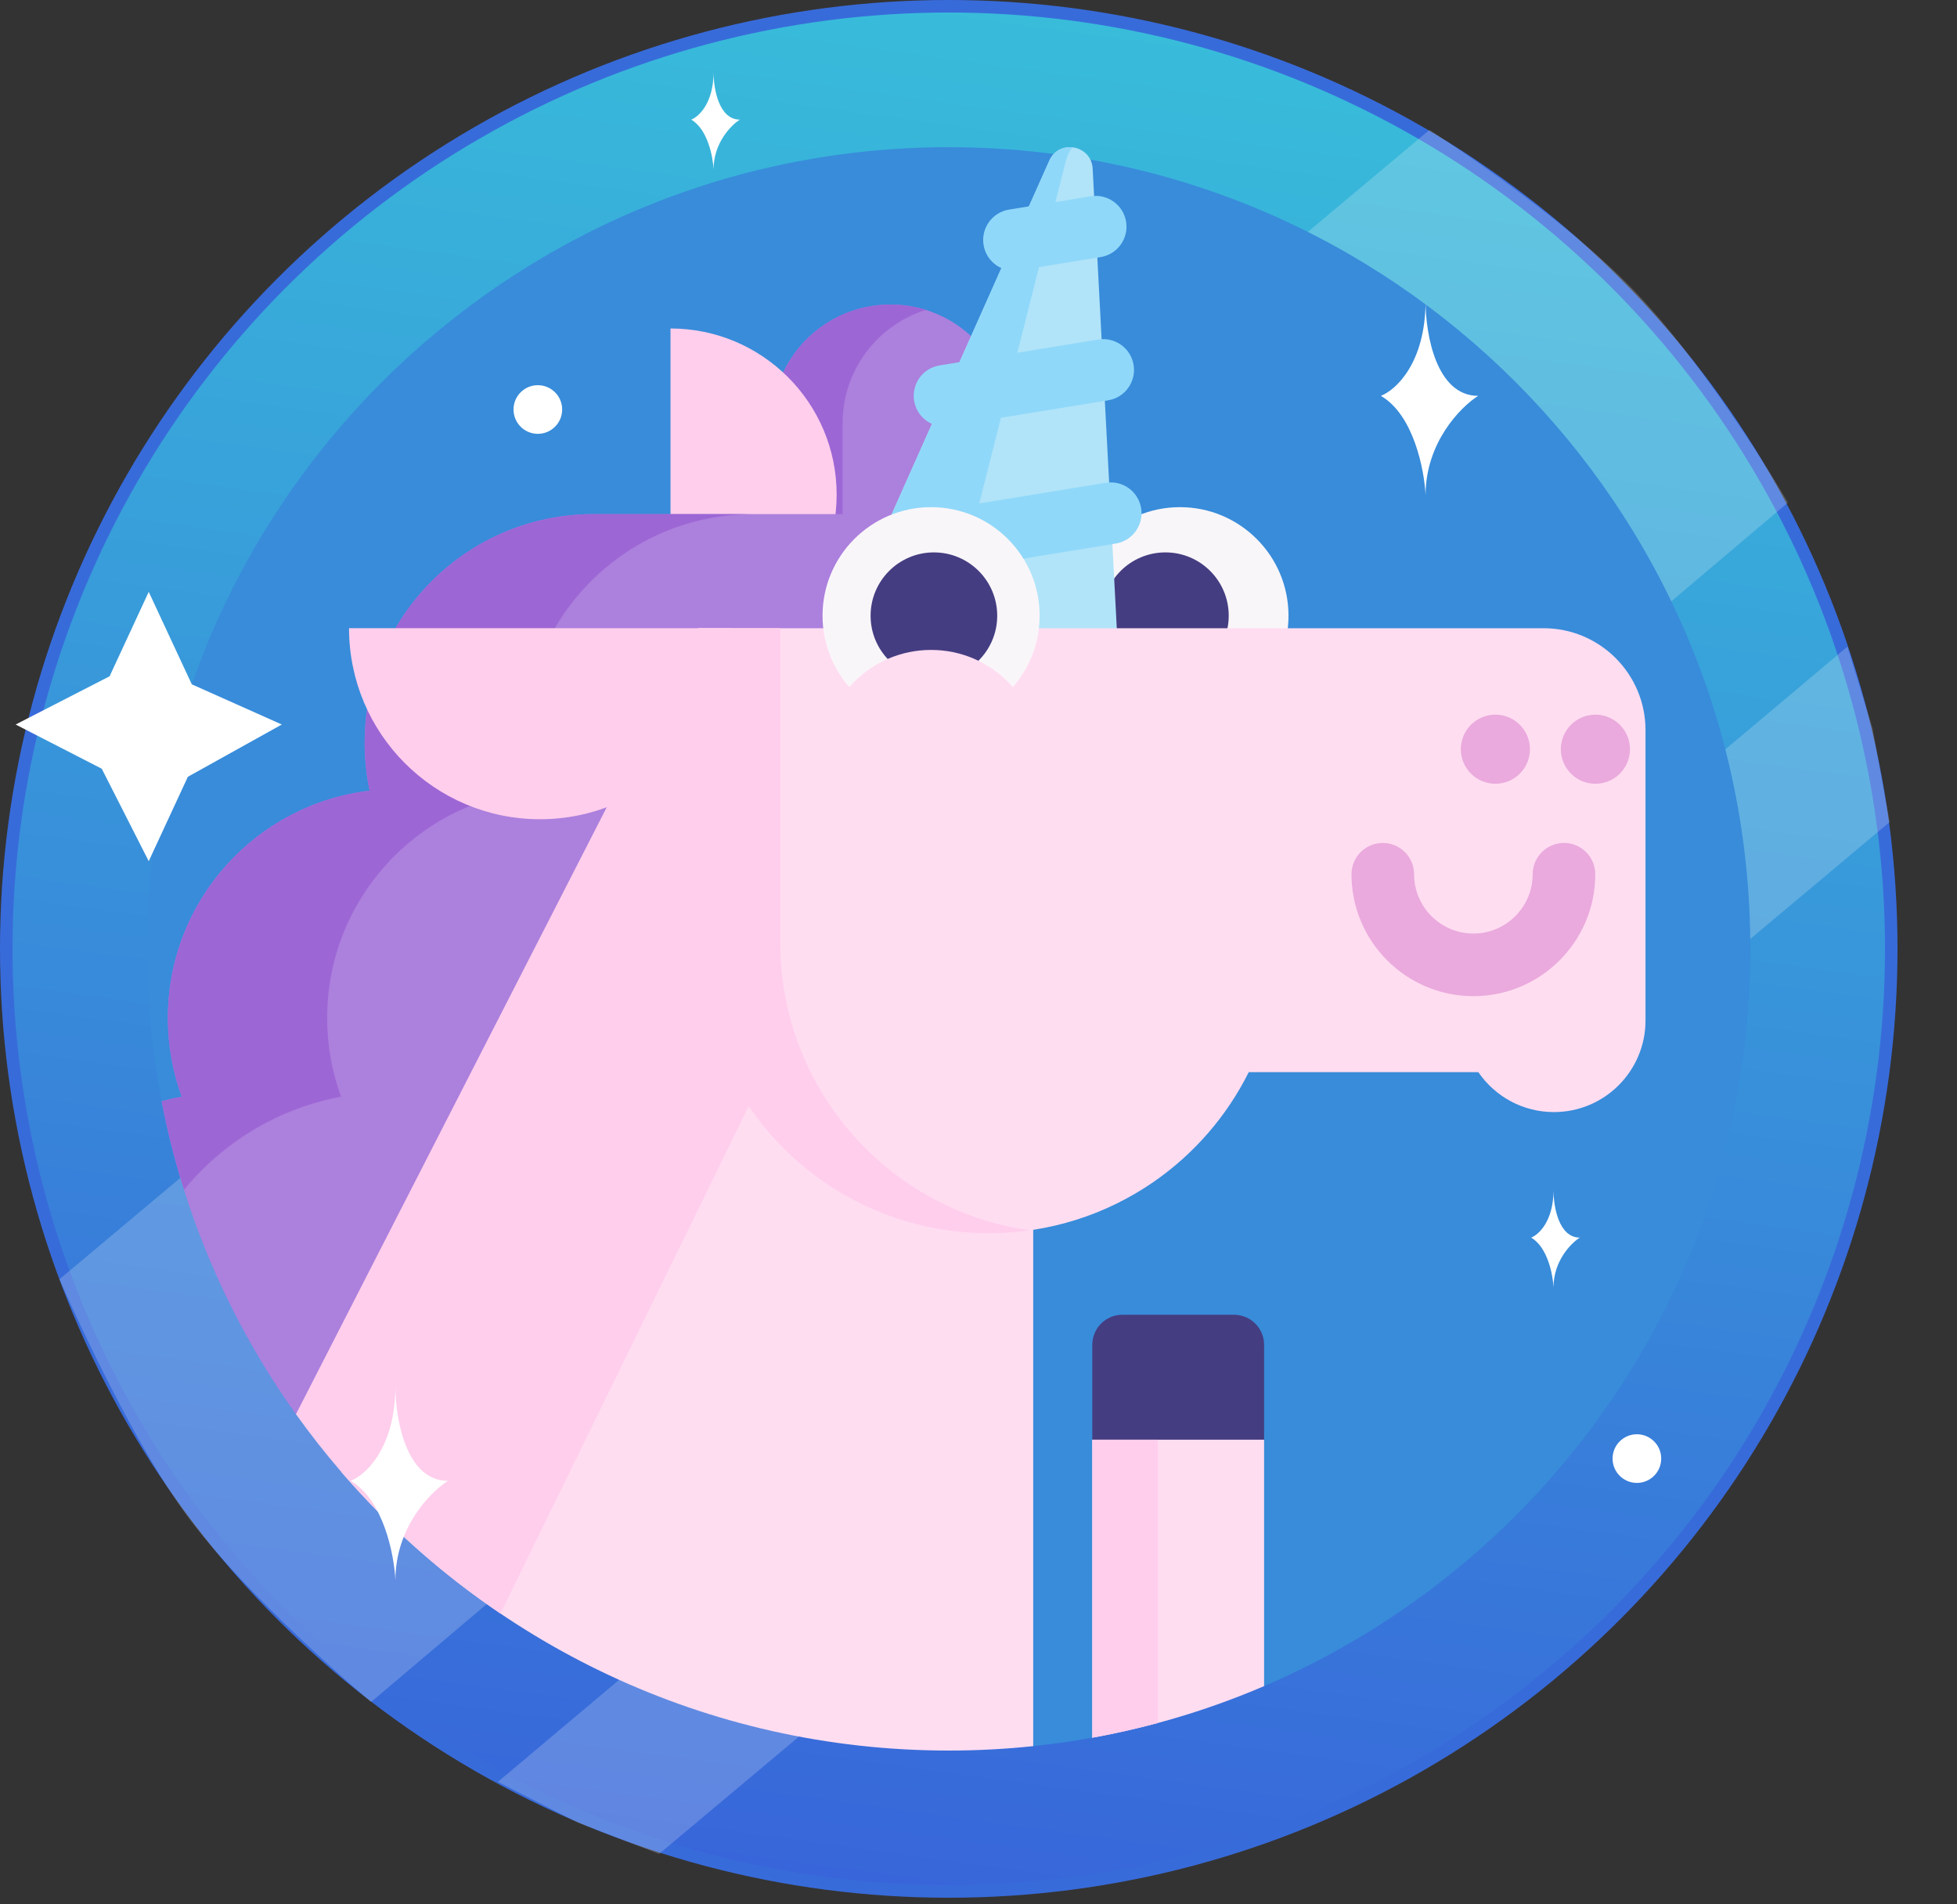<svg width="625" height="608" viewBox="0 0 625 608" fill="none" xmlns="http://www.w3.org/2000/svg">
<rect x="0" y="0" width="625" height="608" fill="#333333" stroke="none"/>
<circle cx="303" cy="303" r="301" fill="url(#paint0_linear)" stroke="#386BDA" stroke-width="4"/>
<path d="M456.5 41.5C456.5 41.5 498.5 68 523 94C547.5 120 571 160.5 571 160.5L118.5 543.5C118.5 543.5 78.5 510 59 483C39.5 456 19 408.5 19 408.5L456.5 41.5Z" fill="white" fill-opacity="0.2"/>
<path d="M590 206.5L598 232.5L603.5 262.5L210.5 592L184.5 582L159 569L590 206.5Z" fill="white" fill-opacity="0.2"/>
<path d="M559 303C559 408.62 495.03 499.31 403.71 538.42C392.78 543.11 381.45 504.48 369.79 507.631C362.92 509.481 355.93 553.62 348.84 554.9C342.626 556.028 336.333 556.93 329.971 557.597C321.108 558.526 312.11 475.707 303 475.707C178.263 475.707 137.414 453.168 51.621 351.672C48.588 335.914 47 319.642 47 303C47 161.62 161.62 47 303 47C444.38 47 559 161.62 559 303Z" fill="#388CDA"/>
<path d="M376.836 231.283C395.982 231.283 411.503 215.762 411.503 196.616C411.503 177.47 395.982 161.949 376.836 161.949C357.69 161.949 342.169 177.47 342.169 196.616C342.169 215.762 357.69 231.283 376.836 231.283Z" fill="#F9F6F9"/>
<path d="M372.192 216.837C383.36 216.837 392.413 207.784 392.413 196.616C392.413 185.448 383.36 176.395 372.192 176.395C361.024 176.395 351.971 185.448 351.971 196.616C351.971 207.784 361.024 216.837 372.192 216.837Z" fill="#453D81"/>
<path d="M284.389 97.243C263.452 97.243 246.479 114.216 246.479 135.153V181.044H322.298V135.153C322.299 114.216 305.326 97.243 284.389 97.243V97.243Z" fill="#AC80DD"/>
<path d="M295.7 98.953C280.28 103.773 269.09 118.163 269.09 135.153V181.043H246.48V135.153C246.48 114.223 263.45 97.243 284.39 97.243C288.33 97.243 292.12 97.843 295.7 98.953V98.953Z" fill="#9D66D5"/>
<path d="M357.314 212.988L348.96 53.866C348.561 46.271 338.218 44.351 335.121 51.298L270.226 196.826L357.314 212.988Z" fill="#B1E4F9"/>
<path d="M343.05 47.128C342.238 46.977 341.088 48.645 340.181 52.238L302.138 202.749L270.226 196.826L335.114 51.297C336.665 47.824 340.033 46.568 343.05 47.128V47.128Z" fill="#90D8F9"/>
<path d="M277.655 185.815C273.69 185.079 270.428 181.933 269.742 177.724C268.869 172.363 272.507 167.309 277.868 166.435L353.154 154.166C358.517 153.292 363.569 156.931 364.443 162.292C365.317 167.653 361.678 172.707 356.317 173.581L281.031 185.85C279.879 186.037 278.741 186.016 277.655 185.815Z" fill="#90D8F9"/>
<path d="M299.849 136.065C295.885 135.329 292.623 132.183 291.937 127.975C291.063 122.614 294.7 117.559 300.061 116.685L350.745 108.419C356.105 107.545 361.16 111.182 362.035 116.543C362.909 121.904 359.272 126.959 353.911 127.833L303.227 136.099C302.074 136.287 300.935 136.266 299.849 136.065Z" fill="#90D8F9"/>
<path d="M322.034 86.312C318.069 85.576 314.807 82.429 314.121 78.22C313.248 72.859 316.886 67.805 322.247 66.932L348.351 62.68C353.711 61.805 358.766 65.445 359.639 70.806C360.512 76.167 356.874 81.221 351.513 82.094L325.409 86.346C324.257 86.534 323.119 86.513 322.034 86.312Z" fill="#90D8F9"/>
<path d="M214.134 104.892C243.44 104.892 267.198 128.65 267.198 157.956C267.198 187.262 243.44 211.02 214.134 211.02V104.892Z" fill="#FFCEEC"/>
<path d="M313.48 231.59H262.45C262.59 233.47 262.69 235.37 262.69 237.28C262.69 274.73 234.54 305.58 198.25 309.87C199.29 314.78 199.84 319.86 199.84 325.08C199.84 357.56 178.64 385.09 149.33 394.61C155.46 406.37 158.94 419.73 158.94 433.9C158.94 457.73 176.592 452.148 160.822 467.598C152.182 459.958 144.944 461.898 137.414 453.168C132.284 447.218 99.1 458 94.52 451.59C73.59 422.28 58.69 388.37 51.63 351.67C53.73 351.09 55.87 350.6 58.04 350.2C55.17 342.37 53.61 333.9 53.61 325.08C53.61 287.63 81.76 256.78 118.05 252.49C117.01 247.58 116.46 242.5 116.46 237.28C116.46 196.9 149.19 164.17 189.57 164.17H281.65C299.23 164.17 313.48 178.42 313.48 195.99V231.59Z" fill="#AC80DD"/>
<path d="M167.33 237.28C167.33 242.5 167.89 247.58 168.93 252.49C132.64 256.78 104.48 287.63 104.48 325.08C104.48 333.9 106.05 342.37 108.92 350.2C88.84 353.95 71.24 364.74 58.78 379.92C55.87 370.72 53.48 361.29 51.63 351.67C53.73 351.09 55.87 350.6 58.04 350.2C55.17 342.37 53.61 333.9 53.61 325.08C53.61 287.63 81.76 256.78 118.05 252.49C117.01 247.58 116.46 242.5 116.46 237.28C116.46 196.9 149.19 164.17 189.57 164.17H240.45C200.07 164.17 167.33 196.9 167.33 237.28V237.28Z" fill="#9D66D5"/>
<path d="M492.962 200.608H223.042V301.068C223.042 352.278 264.562 393.797 315.772 393.797C335.322 393.797 353.462 387.747 368.412 377.417C381.279 368.526 391.78 356.467 398.808 342.366H472.128C477.397 350.062 486.241 355.117 496.272 355.117C504.342 355.117 511.662 351.847 516.952 346.547C522.242 341.247 525.522 333.938 525.522 325.858V233.168C525.522 215.188 510.942 200.608 492.962 200.608V200.608Z" fill="#FFDDF1"/>
<path d="M329.97 351.03V557.59C321.11 558.52 312.11 559 303 559C225.49 559 156.03 524.55 109.09 470.13L223.05 200.61L329.97 351.03Z" fill="#FFDDF1"/>
<path d="M244.67 341.87L159.83 515.25C140.98 502.5 123.91 487.31 109.09 470.13C103.96 464.18 99.1 458 94.52 451.59L223.05 200.61L241.53 226.61L244.67 341.87Z" fill="#FFCEEC"/>
<path d="M111.468 200.606C111.468 234.293 138.777 261.602 172.464 261.602C206.151 261.602 233.46 234.293 233.46 200.606H111.468Z" fill="#FFCEEC"/>
<path d="M477.578 250.283C471.481 250.283 466.539 245.341 466.539 239.244C466.539 233.147 471.481 228.205 477.578 228.205C483.675 228.205 488.617 233.147 488.617 239.244C488.617 245.341 483.675 250.283 477.578 250.283Z" fill="#EAAADD"/>
<path d="M509.52 250.283C503.423 250.283 498.481 245.341 498.481 239.244C498.481 233.147 503.423 228.205 509.52 228.205C515.617 228.205 520.559 233.147 520.559 239.244C520.559 245.341 515.616 250.283 509.52 250.283Z" fill="#EAAADD"/>
<path d="M328.882 392.876C324.602 393.486 320.222 393.796 315.772 393.796C264.562 393.796 223.042 352.276 223.042 301.066V200.606H249.202V301.066C249.202 347.846 283.852 386.536 328.882 392.876V392.876Z" fill="#FFCEEC"/>
<path d="M297.358 231.283C316.504 231.283 332.025 215.762 332.025 196.616C332.025 177.47 316.504 161.949 297.358 161.949C278.212 161.949 262.691 177.47 262.691 196.616C262.691 215.762 278.212 231.283 297.358 231.283Z" fill="#F9F6F9"/>
<path d="M298.257 216.837C309.425 216.837 318.478 207.784 318.478 196.616C318.478 185.448 309.425 176.395 298.257 176.395C287.089 176.395 278.036 185.448 278.036 196.616C278.036 207.784 287.089 216.837 298.257 216.837Z" fill="#453D81"/>
<path d="M470.55 318.106C449.083 318.106 431.619 300.642 431.619 279.175C431.619 273.652 436.097 269.175 441.619 269.175C447.141 269.175 451.619 273.652 451.619 279.175C451.619 289.613 460.111 298.106 470.55 298.106C480.989 298.106 489.482 289.613 489.482 279.175C489.482 273.652 493.96 269.175 499.482 269.175C505.004 269.175 509.482 273.652 509.482 279.175C509.481 300.642 492.017 318.106 470.55 318.106Z" fill="#EAAADD"/>
<path d="M297.358 276.873C316.504 276.873 332.025 261.352 332.025 242.206C332.025 223.06 316.504 207.539 297.358 207.539C278.212 207.539 262.691 223.06 262.691 242.206C262.691 261.352 278.212 276.873 297.358 276.873Z" fill="#FFDDF1"/>
<path d="M394.102 419.84H358.447C353.141 419.84 348.84 424.141 348.84 429.447V459.745L373.781 485.683L403.71 459.745V429.447C403.71 424.141 399.408 419.84 394.102 419.84V419.84Z" fill="#453D81"/>
<path d="M403.71 459.74V538.42C386.33 545.87 367.95 551.45 348.84 554.9V459.74H403.71Z" fill="#FFDDF1"/>
<path d="M369.79 459.74V550.2C362.92 552.05 355.93 553.62 348.84 554.9V459.74H369.79Z" fill="#FFCEEC"/>
<path d="M35 215.955L47.5 189L61.25 218.522L90 231.358L60 248.045L47.5 275L32.5 245.478L5 231.358L35 215.955Z" fill="white"/>
<path d="M455.28 96.336C455.28 96.223 455.281 96.111 455.281 96C455.281 96.112 455.281 96.224 455.28 96.336C455.29 106.576 458.633 126.406 472.071 126.406C466.475 129.954 455.281 141.267 455.281 158.143C454.895 150.098 451.499 132.488 441 126.406C445.734 124.58 455.174 116.014 455.28 96.336Z" fill="white"/>
<path d="M126.28 442.8C126.28 442.687 126.281 442.575 126.281 442.464C126.281 442.577 126.281 442.689 126.28 442.8C126.29 453.04 129.633 472.871 143.071 472.871C137.475 476.418 126.281 487.732 126.281 504.607C125.895 496.562 122.499 478.952 112 472.871C116.734 471.044 126.174 462.478 126.28 442.8Z" fill="white"/>
<path d="M227.89 23.168C227.89 23.111 227.89 23.055 227.891 23C227.891 23.056 227.891 23.112 227.89 23.168C227.895 28.288 229.567 38.203 236.286 38.203C233.487 39.977 227.891 45.634 227.891 54.071C227.698 50.049 225.999 41.244 220.75 38.203C223.117 37.29 227.837 33.007 227.89 23.168Z" fill="white"/>
<path d="M496.14 380.168C496.14 380.111 496.14 380.055 496.141 380C496.141 380.056 496.141 380.112 496.14 380.168C496.145 385.288 497.817 395.203 504.536 395.203C501.737 396.977 496.141 402.634 496.141 411.071C495.948 407.049 494.249 398.244 489 395.203C491.367 394.29 496.087 390.007 496.14 380.168Z" fill="white"/>
<circle cx="171.768" cy="130.768" r="7.768" fill="white"/>
<circle cx="522.768" cy="465.768" r="7.768" fill="white"/>
<defs>
<linearGradient id="paint0_linear" x1="344.5" y1="3.24211e-06" x2="261.5" y2="606" gradientUnits="userSpaceOnUse">
<stop stop-color="#38BDDA"/>
<stop offset="1" stop-color="#3865DA"/>
</linearGradient>
</defs>
</svg>
